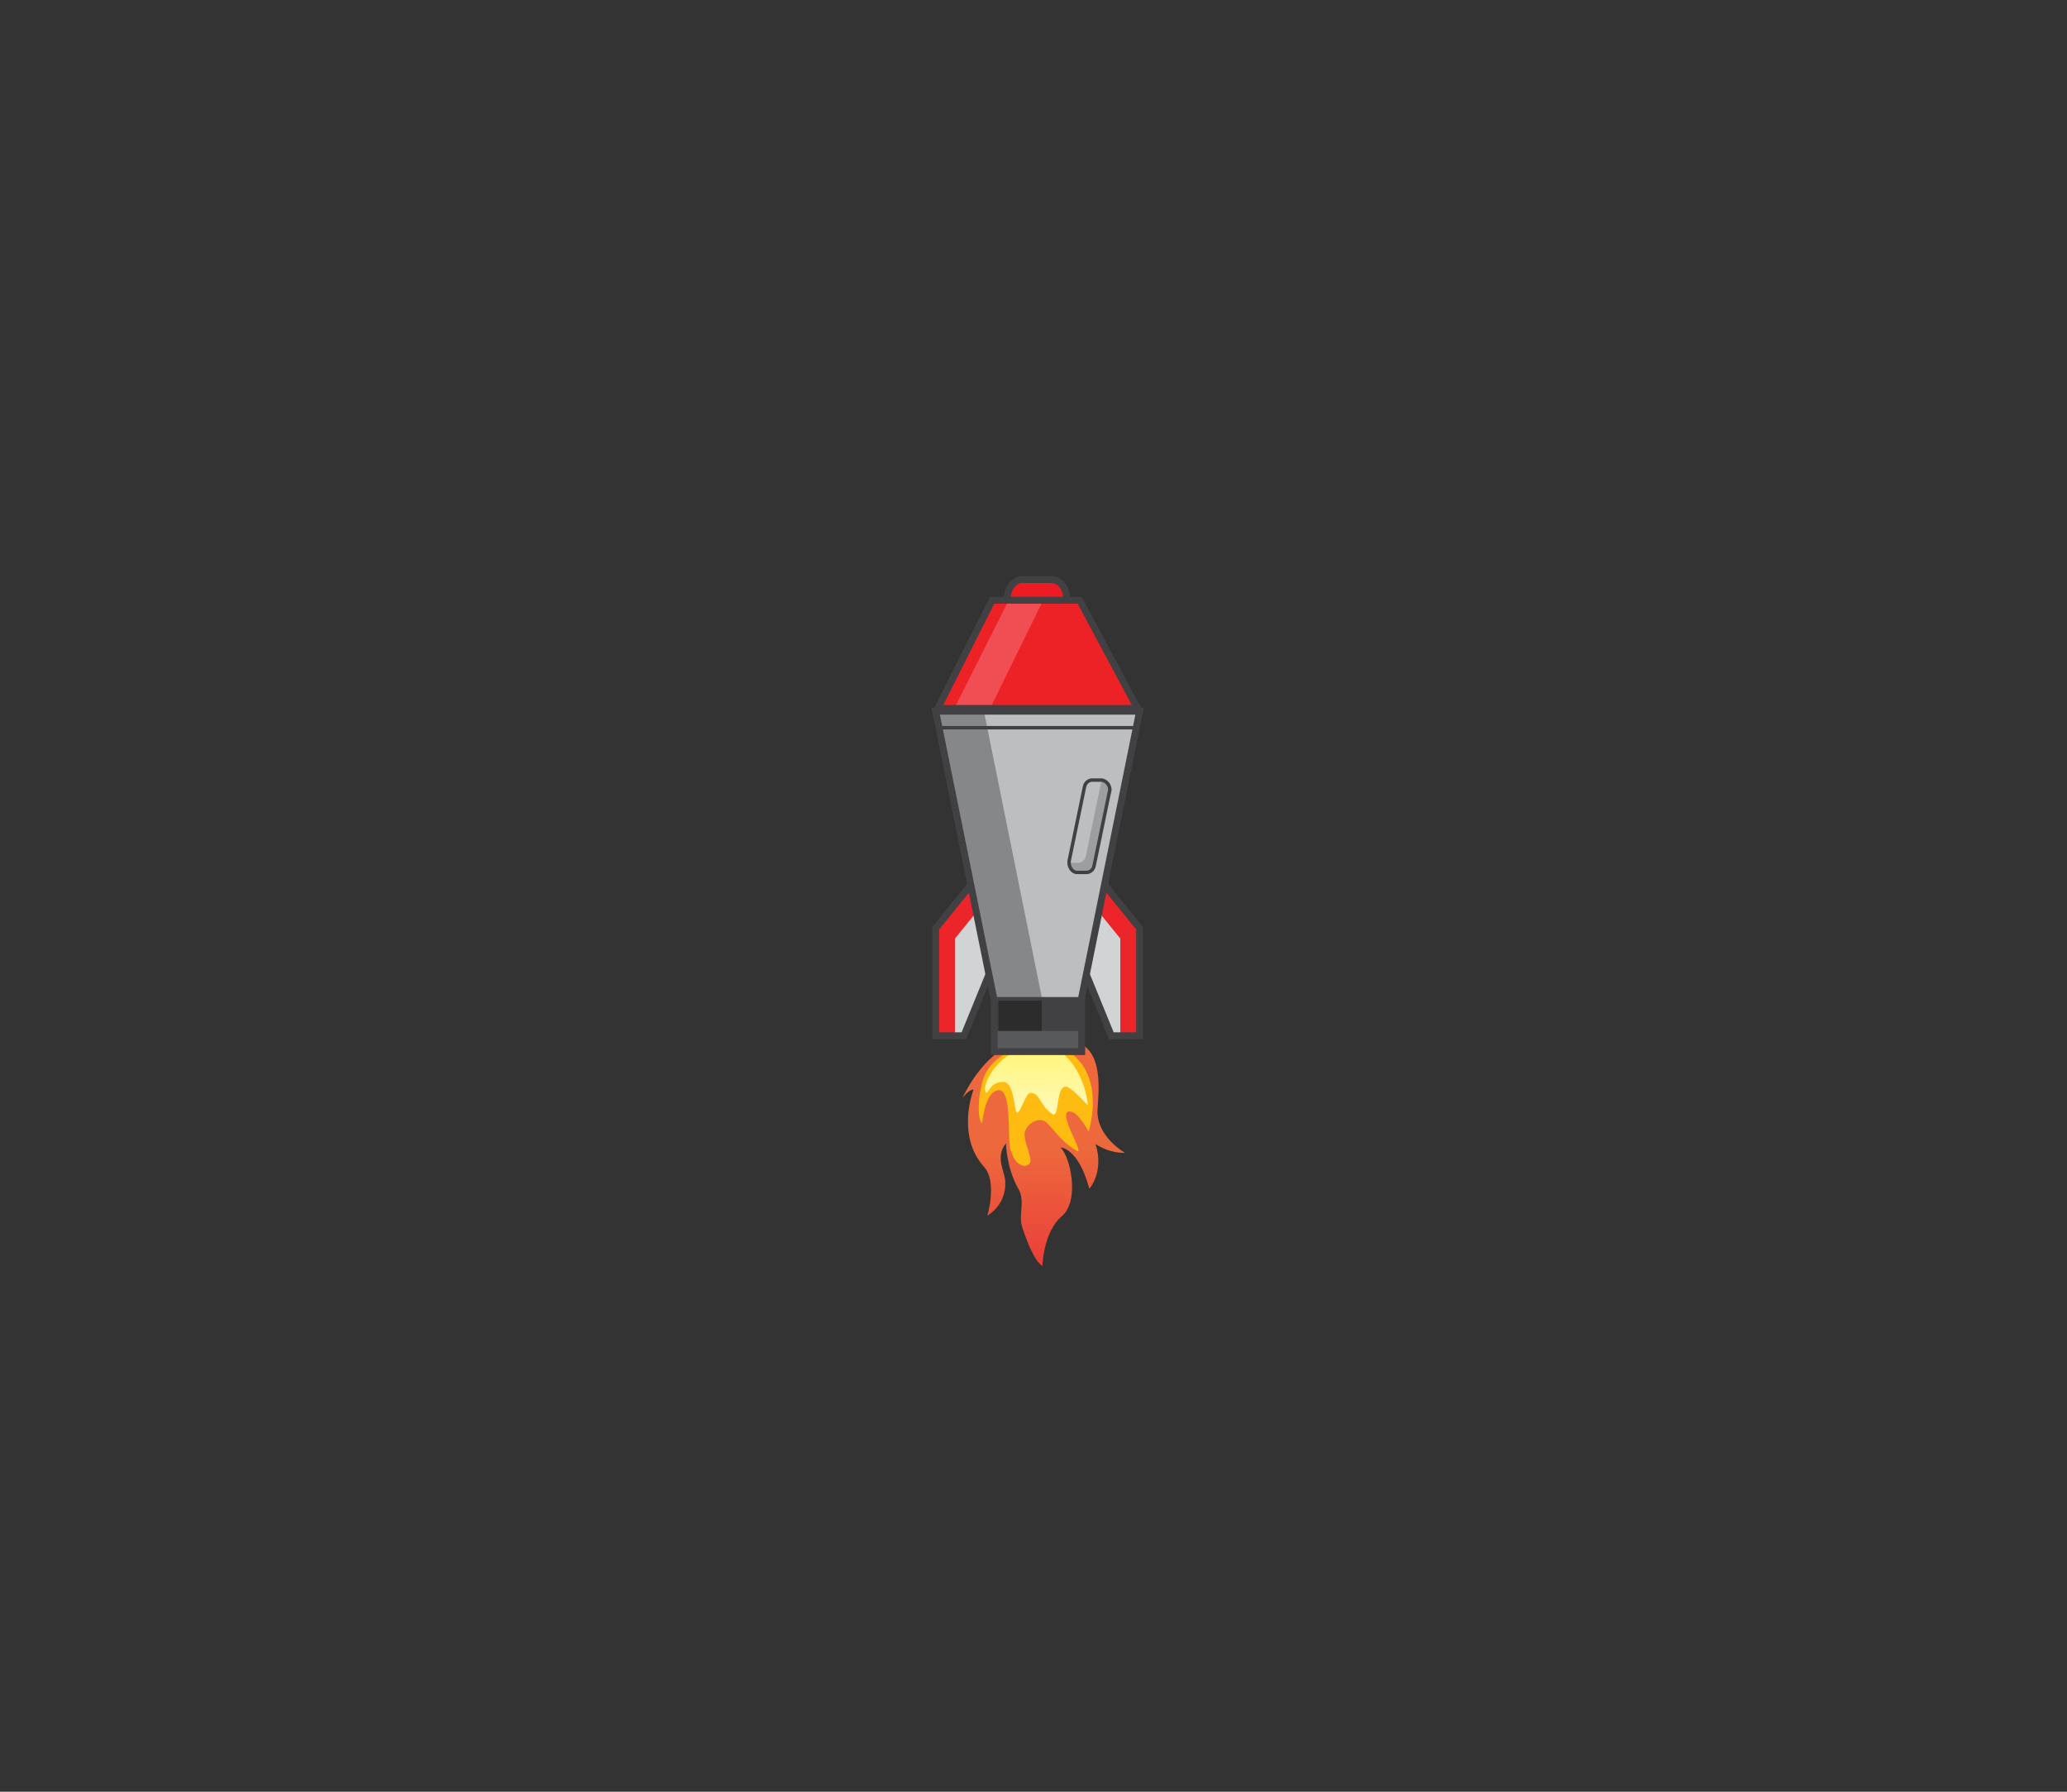 <?xml version="1.0" encoding="utf-8"?>
<!-- Generator: Adobe Illustrator 19.0.0, SVG Export Plug-In . SVG Version: 6.00 Build 0)  -->
<svg version="1.0" id="圖層_1" xmlns="http://www.w3.org/2000/svg" xmlns:xlink="http://www.w3.org/1999/xlink" x="0px" y="0px" width="300px" height="260px"
	 viewBox="0 0 300 260" style="enable-background:new 0 0 300 260;" xml:space="preserve">
<rect x="0" y="0" width="300" height="260" fill="#333333" stroke="none"/>
<style type="text/css">
	.st0{fill:url(#XMLID_2_);}
	.st1{fill:#FEBC12;}
	.st2{fill:url(#XMLID_3_);}
	.st3{display:none;}
	.st4{display:inline;fill:url(#XMLID_4_);}
	.st5{display:inline;fill:#FEBC12;}
	.st6{display:inline;fill:url(#XMLID_5_);}
	.st7{display:inline;fill:url(#XMLID_6_);}
	.st8{display:inline;fill:url(#XMLID_7_);}
	.st9{display:inline;fill:url(#XMLID_8_);}
	.st10{display:inline;fill:url(#XMLID_9_);}
	.st11{display:inline;fill:url(#XMLID_10_);}
	.st12{display:inline;fill:url(#XMLID_11_);}
	.st13{fill:#ED1C24;}
	.st14{fill:none;stroke:#414042;stroke-miterlimit:10;}
	.st15{fill:#EC2227;}
	.st16{opacity:0.2;fill:#FFFFFF;enable-background:new    ;}
	.st17{fill:#D1D3D4;}
	.st18{fill:#EB2529;}
	.st19{fill:#BCBEC0;}
	.st20{opacity:0.69;fill:#6D6E71;enable-background:new    ;}
	.st21{opacity:0.31;fill:#58595B;enable-background:new    ;}
	.st22{fill:none;stroke:#414042;stroke-width:0.5;stroke-miterlimit:10;}
	.st23{fill:#58595B;stroke:#414042;stroke-miterlimit:10;}
	.st24{fill:#414042;}
	.st25{opacity:0.32;enable-background:new    ;}
</style>
<g id="fire">
	
		<linearGradient id="XMLID_2_" gradientUnits="userSpaceOnUse" x1="151.407" y1="167.036" x2="151.407" y2="200.357" gradientTransform="matrix(1 0 0 1 0 -16.508)">
		<stop  offset="0.493" style="stop-color:#ED683C"/>
		<stop  offset="1" style="stop-color:#E93E3A"/>
	</linearGradient>
	<path id="XMLID_378_" class="st0" d="M154.1,150.9c-3.5-1-7.3,0-10,2.4c-1.5,1.3-3.1,3.3-4.4,6c0,0,0.9-1.2,1.6-1.2
		c0,0-2.6,6.6,1.5,11.2c2,2.2,0.5,7.1,0.5,7.1s2.8-1.5,2.6-5c-0.1-1.5-1.5-3.5,0.1-5.5c0,0,0.1,3.7,1.8,6.6c1.1,2-0.1,3.7,0.6,5.7
		c0.7,2.1,1.8,4.9,2.9,5.5c0,0,0.1-4.9,2.8-7.2c2.7-2.3,1.2-8.8-0.2-10c0,0,2.6,0,4.2,6c0,0,2.2-2.4,0.9-6.5c0,0,1.7,1.3,4.3,1.3
		c0,0-4.3-2.4-4-6.4s0.5-8.5-3.2-9.8C155.3,151.2,154.7,151.1,154.1,150.9z"/>
	<path id="XMLID_377_" class="st1" d="M156,153.3c-2-1.8-4.8-2.3-7.3-1.6c-2.4,0.7-5.5,2.3-6.2,5.6c-0.5,2-0.7,4.8,0,5.7
		c0.2-0.5,0.4-4.5,2.4-4.8c2.1-0.2,1.2,7.2,1.8,8.8c0.5,1.2,0.7,1.7,1.6,2.1c0.5,0.2,1,0,1.2-0.4c0.4-0.7-1.2-3.5-0.7-4.6
		c0.4-1,1.5-1.8,2.6-1.5c1.1,0.4,2.1,2.8,4.9,4.4c1.3,0.7-3.2-6.1-0.9-5.7c1.1,0.1,2.6,2.9,2.6,2.9S160.3,157.2,156,153.3z"/>
	
		<linearGradient id="XMLID_3_" gradientUnits="userSpaceOnUse" x1="150.274" y1="168.635" x2="150.274" y2="178.286" gradientTransform="matrix(1 0 0 1 0 -16.508)">
		<stop  offset="0" style="stop-color:#FFF579"/>
		<stop  offset="1" style="stop-color:#FFF9BA"/>
	</linearGradient>
	<path id="XMLID_375_" class="st2" d="M154.6,153.2c-1.3-1.2-3.9-1.2-5.6-1c-1.8,0.2-3.1,1-4.5,2.6c-1,1.2-2,3.2-1.3,3.8
		c0.5-0.5,0.7-1.5,2.3-1.6c1.6-0.1,1.6,3.2,2,4.3c0.4,0.9,1.3-2.6,2-2.7c1.5-0.1,1.3,1.8,3.3,3.1c1,0.5,0.4-4.3,2-4
		c0.7,0.1,3.1,2.7,3.1,2.7S157.6,156,154.6,153.2z"/>
</g>
<g id="fire2" class="st3">
	
		<linearGradient id="XMLID_4_" gradientUnits="userSpaceOnUse" x1="151.041" y1="122.549" x2="151.041" y2="156.181" gradientTransform="matrix(1 0 0 1 0 27.817)">
		<stop  offset="0.493" style="stop-color:#ED683C"/>
		<stop  offset="1" style="stop-color:#E93E3A"/>
	</linearGradient>
	<path id="XMLID_382_" class="st4" d="M154.1,150.7c-3.5-1-7.3,0-10.1,2.4c-1.5,1.3-3.1,3.3-4.4,6c0,0,0.9-1.2,1.6-1.2
		c0,0-2.4,5.3,1.7,10c2.1,2.3-0.6,7.1-0.6,7.1s3.3-0.1,3.2-3.8c-0.1-1.5-1.1-3.5,0.5-5.5c0,0-0.7,3.9,1,6.8c1.1,2,0.1,5.6,0.9,7.7
		c0.7,2.2,2.4,2.8,3.5,3.4c0,0-3.3-5-1.6-5.5c2.4-0.7,3.7,3.4,3.7,3.4c0.1-0.7,0.5-4.6-0.7-5.6c-3.2-2.4-2.1-7.2,0-8.2
		c0,0,2-1.3,4.8,4c0,0,2-2.6,0.6-6.7c0,0,2,0.7,4.5,0.7c0,0-3.4-1.1-3.2-5C159.6,157,158.2,152,154.1,150.7z"/>
	<path id="XMLID_381_" class="st5" d="M155.6,153.4c-2-1.8-4.4-2.6-7-1.8c-2.4,0.7-5.6,2.3-6.2,5.7c-0.5,2-0.1,6.4,0.7,7.3
		c0.2-0.5-0.1-5.4,2-5.5c2.1-0.1,2.2,6.6,2,8.2c-0.2,1.3,0.4,3.5,1.2,3.9c0.5,0.2,1.7-1.8,1.7-2.7s-1.2-1.8-1.2-3.2
		c0-1.1,0.7-2.7,2-2.3c1.1,0.4,2.8,2.3,5.6,3.9c1.5,0.7-3.7-6.1-1.2-5.7c1.1,0.1,3.1,2.2,3.1,2.2S160,157.5,155.6,153.4z"/>
	
		<linearGradient id="XMLID_5_" gradientUnits="userSpaceOnUse" x1="150.062" y1="124.602" x2="150.062" y2="133.626" gradientTransform="matrix(1 0 0 1 0 27.817)">
		<stop  offset="0" style="stop-color:#FFF579"/>
		<stop  offset="1" style="stop-color:#FFF9BA"/>
	</linearGradient>
	<path id="XMLID_379_" class="st6" d="M154.5,153.6c-1.3-1.3-3.5-1.2-5.1-1c-1.8,0.2-3.4,0.6-4.9,2.2c-1,1.2-2,3.2-1.5,3.9
		c0.5-0.5,0.9-1.7,2.3-2c1.5-0.2,1.5,3.1,1.8,4.2c0.4,0.9,1.5-2.6,2.1-2.7c1.5-0.1,1.1,2.1,3.1,3.2c1,0.5,0.9-4.3,2.4-4
		c0.7,0.1,2.6,2.9,2.6,2.9S157.5,156.4,154.5,153.6z"/>
</g>
<g id="fire3" class="st3">
	
		<linearGradient id="XMLID_6_" gradientUnits="userSpaceOnUse" x1="150.125" y1="208.036" x2="150.125" y2="243.549" gradientTransform="matrix(1 0 0 1 0 -56.74)">
		<stop  offset="0.493" style="stop-color:#ED683C"/>
		<stop  offset="1" style="stop-color:#E93E3A"/>
	</linearGradient>
	<path id="XMLID_386_" class="st7" d="M154.2,151.7c-3.9-1.1-8.1,0-11,2.7c-1.6,1.5-3.3,3.5-4.9,6.6c0,0,0.9-1.3,1.7-1.3
		c0,0-2.2,3.7-0.6,8.4c0.7,3.3,3.1,5.7,2.9,1.8c-0.1-1.6,2.8-4.9,2.8-1.6c0,0-0.9,4.3,1.1,7.5c1.2,2.1-0.4,6.1,0.4,8.4
		c0.7,2.3,2,1.8,3.2,2.6c0,0-3.9-5.3-0.7-9.6c1.6-2.2,1.1-5.4,3.4-6.6c0,0,1.6-0.2,4.6,5.6c0,0,1.1-3.7-0.5-8.1c0,0,2.4,3.7,5.3,3.7
		c0,0-2.4-4.4-2.1-8.7C160,158.8,158.7,153.1,154.2,151.7z"/>
	<path id="XMLID_385_" class="st5" d="M155.8,154.5c-2.2-2-4.8-2.8-7.6-2c-2.7,0.9-6.1,2.6-6.8,6.2c-0.5,2.2-0.1,7,0.7,8.1
		c0.2-0.5-0.1-5.7,2.2-6c2.3-0.2,2.4,7.1,2.1,8.9c-0.2,1.5,0.4,3.8,1.3,4.3c0.5,0.2,1.8-2.1,2-2.9c0-0.9-1.3-2.1-1.3-3.4
		c0-1.2,0.7-2.9,2.2-2.4c1.1,0.4,1.6,3.3,4.6,5c1.6,0.9-2.6-7.5,0-7.1c1.2,0.2,3.3,4.2,3.3,4.2S160.6,158.9,155.8,154.5z"/>
	
		<linearGradient id="XMLID_7_" gradientUnits="userSpaceOnUse" x1="149.623" y1="210.263" x2="149.623" y2="220.09" gradientTransform="matrix(1 0 0 1 0 -56.74)">
		<stop  offset="0" style="stop-color:#FFF579"/>
		<stop  offset="1" style="stop-color:#FFF9BA"/>
	</linearGradient>
	<path id="XMLID_384_" class="st8" d="M154.6,154.8c-1.5-1.3-3.8-1.3-5.6-1.1c-2,0.4-3.7,0.6-5.4,2.4c-1.1,1.3-2.2,3.4-1.6,4.2
		c0.5-0.5,0.9-2,2.6-2.1c1.6-0.1,1.6,3.3,2,4.5c0.4,1,1.6-2.8,2.2-2.9c1.7-0.1,1.2,2.2,3.3,3.4c1.1,0.6,0.9-4.8,2.7-4.4
		c0.9,0.1,2.7,3.2,2.7,3.2S157.9,157.8,154.6,154.8z"/>
	
		<linearGradient id="XMLID_8_" gradientUnits="userSpaceOnUse" x1="145.242" y1="233.285" x2="145.242" y2="243.128" gradientTransform="matrix(0.999 -3.979808e-002 3.979808e-002 0.999 -3.321 -49.782)">
		<stop  offset="0.493" style="stop-color:#ED683C"/>
		<stop  offset="1" style="stop-color:#E93E3A"/>
	</linearGradient>
	<path id="XMLID_383_" class="st9" d="M150.8,177.6c0,0-2.4,2.1-1.1,4.5c1.2,2.4,2.4,3.8,2.1,5.3c0,0,2.1-2.2,1.3-4
		C152.3,181.5,150.2,179.8,150.8,177.6z"/>
</g>
<g id="fire4" class="st3">
	
		<linearGradient id="XMLID_9_" gradientUnits="userSpaceOnUse" x1="150.98" y1="131.782" x2="150.98" y2="163.149" gradientTransform="matrix(1 0 0 1 0 18.59)">
		<stop  offset="0.493" style="stop-color:#ED683C"/>
		<stop  offset="1" style="stop-color:#E93E3A"/>
	</linearGradient>
	<path id="XMLID_396_" class="st10" d="M154.3,150.7c-3.8-1.1-7.9,0-10.9,2.7c-1.6,1.5-3.3,3.5-4.8,6.5c0,0,0.9-1.3,1.7-1.3
		c0,0-2.6,5.7,1.8,10.9c2.2,2.4,0.1-2.7,2.7-4.3c0,0-0.4,6.2,1.6,9.4c1.2,2.1,2.9-7.5,5.9-7.2c1.3,0.1,4.3,3.5,4.4,6.7
		c0.1,3.4-2,7.6-2,7.6c0.1-0.7,5.6-4.8,4.5-7c-2.6-4.9,0.4-5.7-2.1-9.9c0,0,3.2,2.3,6,2.3c0,0-3.7-1.1-3.4-5.4
		C160.1,157.8,158.9,152.1,154.3,150.7z"/>
	<path id="XMLID_395_" class="st5" d="M155.9,153.6c-2.2-2-4.6-2.8-7.5-2c-2.7,0.9-6,2.6-6.7,6.1c-0.5,2.2-0.1,6.8,0.7,7.9
		c0.2-0.5-0.1-5.7,2.2-6c2.3-0.2,2.4,7.1,2.1,8.8c-0.2,1.5,1.8-0.7,1.8-2.1c0-1.2,0.7-2.8,2.1-2.4c1.1,0.4,3.1,2.4,6,4.2
		c1.5,0.9-3.9-6.6-1.3-6.2c1.2,0.1,3.3,2.4,3.3,2.4S160.7,157.9,155.9,153.6z"/>
	
		<linearGradient id="XMLID_10_" gradientUnits="userSpaceOnUse" x1="150.092" y1="133.981" x2="150.092" y2="143.701" gradientTransform="matrix(1 0 0 1 0 18.59)">
		<stop  offset="0" style="stop-color:#FFF579"/>
		<stop  offset="1" style="stop-color:#FFF9BA"/>
	</linearGradient>
	<path id="XMLID_388_" class="st11" d="M154.7,153.8c-1.5-1.3-3.8-1.3-5.5-1c-2,0.4-3.7,0.6-5.3,2.3c-1.1,1.3-2.1,3.4-1.5,4.2
		c0.5-0.5,0.9-1.8,2.6-2.1c1.6-0.1,1.6,3.3,2,4.5c0.4,0.9,1.6-2.8,2.2-2.8c1.6-0.1,1.1,2.2,3.3,3.4c1.1,0.6,0.9-4.6,2.7-4.4
		c0.9,0.1,2.7,3.2,2.7,3.2S158,156.8,154.7,153.8z"/>
	
		<linearGradient id="XMLID_11_" gradientUnits="userSpaceOnUse" x1="150.108" y1="150.749" x2="150.108" y2="160.484" gradientTransform="matrix(0.999 -3.979808e-002 3.979808e-002 0.999 -3.321 25.548)">
		<stop  offset="0.493" style="stop-color:#ED683C"/>
		<stop  offset="1" style="stop-color:#E93E3A"/>
	</linearGradient>
	<path id="XMLID_387_" class="st12" d="M152.4,170.2c0,0-2.3,2.1-1.1,4.5c1.2,2.4,2.4,3.8,2.1,5.3c0,0,2.1-2.2,1.2-4
		C153.8,174.2,151.8,172.5,152.4,170.2z"/>
</g>
<g id="missile">
	<path id="XMLID_374_" class="st13" d="M152.6,89.5h-4.2c-1.2,0-2.2-1.2-2.2-2.7l0,0c0-1.5,1-2.7,2.2-2.7h4.2c1.2,0,2.2,1.2,2.2,2.7
		l0,0C154.8,88.3,153.8,89.5,152.6,89.5z"/>
	<path id="XMLID_359_" class="st14" d="M152.6,89.5h-4.2c-1.2,0-2.2-1.2-2.2-2.7l0,0c0-1.5,1-2.7,2.2-2.7h4.2c1.2,0,2.2,1.2,2.2,2.7
		l0,0C154.8,88.3,153.8,89.5,152.6,89.5z"/>
	<polygon id="XMLID_111_" class="st15" points="136.1,102.8 144,87.1 156.7,87.1 165.1,102.8 	"/>
	<polygon id="XMLID_373_" class="st16" points="146.4,87.1 138.5,102.8 143.7,102.8 151.4,87.1 	"/>
	<polygon id="XMLID_354_" class="st14" points="136.1,102.8 144,87.1 156.7,87.1 165.1,102.8 	"/>
	<polygon id="XMLID_350_" class="st17" points="135.8,150.3 135.8,134.7 144.3,124.2 148.4,129.5 139.9,150.3 	"/>
	<polygon id="XMLID_372_" class="st18" points="138.6,136.2 146.3,126.7 144.3,124.2 135.8,134.7 135.8,150.3 138.6,150.3 	"/>
	<polygon id="XMLID_339_" class="st14" points="135.8,150.3 135.8,134.7 144.3,124.2 148.4,129.5 139.9,150.3 	"/>
	<polygon id="XMLID_399_" class="st17" points="165.4,150.3 165.4,134.7 156.9,124.2 152.8,129.5 161.3,150.3 	"/>
	<polygon id="XMLID_398_" class="st18" points="162.6,136.2 154.9,126.7 156.9,124.2 165.4,134.7 165.4,150.3 162.6,150.3 	"/>
	<polygon id="XMLID_397_" class="st14" points="165.4,150.3 165.4,134.7 156.9,124.2 152.8,129.5 161.3,150.3 	"/>
	<polygon id="XMLID_112_" class="st19" points="144.3,145.2 135.8,103.2 165.4,103.2 156.9,145.2 	"/>
	<polygon id="XMLID_360_" class="st20" points="135.8,103.2 144.3,145.2 151.3,145.2 142.8,103.2 	"/>
	<path id="XMLID_380_" class="st21" d="M159.9,113.3L159.9,113.3c-0.1,0.1-0.1,0.1-0.1,0.3l-2.2,10.6c-0.1,0.6-0.6,1-1.1,1h-1.3
		c0,0.7,0.5,1.5,1.1,1.5h1.4c0.5,0,1-0.4,1.1-1L161,115C161.3,114.2,160.7,113.3,159.9,113.3z"/>
	<path id="XMLID_352_" class="st22" d="M161,115l-2.2,10.6c-0.1,0.6-0.6,1-1.1,1h-1.4c-0.7,0-1.3-0.9-1.1-1.8l2.2-10.6
		c0.1-0.6,0.6-1,1.1-1h1.4C160.7,113.3,161.3,114.2,161,115z"/>
	<polygon id="XMLID_355_" class="st14" points="144.3,145.2 135.8,103.2 165.4,103.2 156.9,145.2 	"/>
	<rect id="XMLID_376_" x="144.3" y="145.2" class="st23" width="12.7" height="7.4"/>
	<rect id="XMLID_113_" x="144.3" y="145.2" class="st24" width="12.7" height="4.4"/>
	<rect id="XMLID_357_" x="144.9" y="145.2" class="st25" width="6.3" height="4.4"/>
	<line id="XMLID_358_" class="st22" x1="136.2" y1="105.6" x2="165.1" y2="105.6"/>
</g>
</svg>

